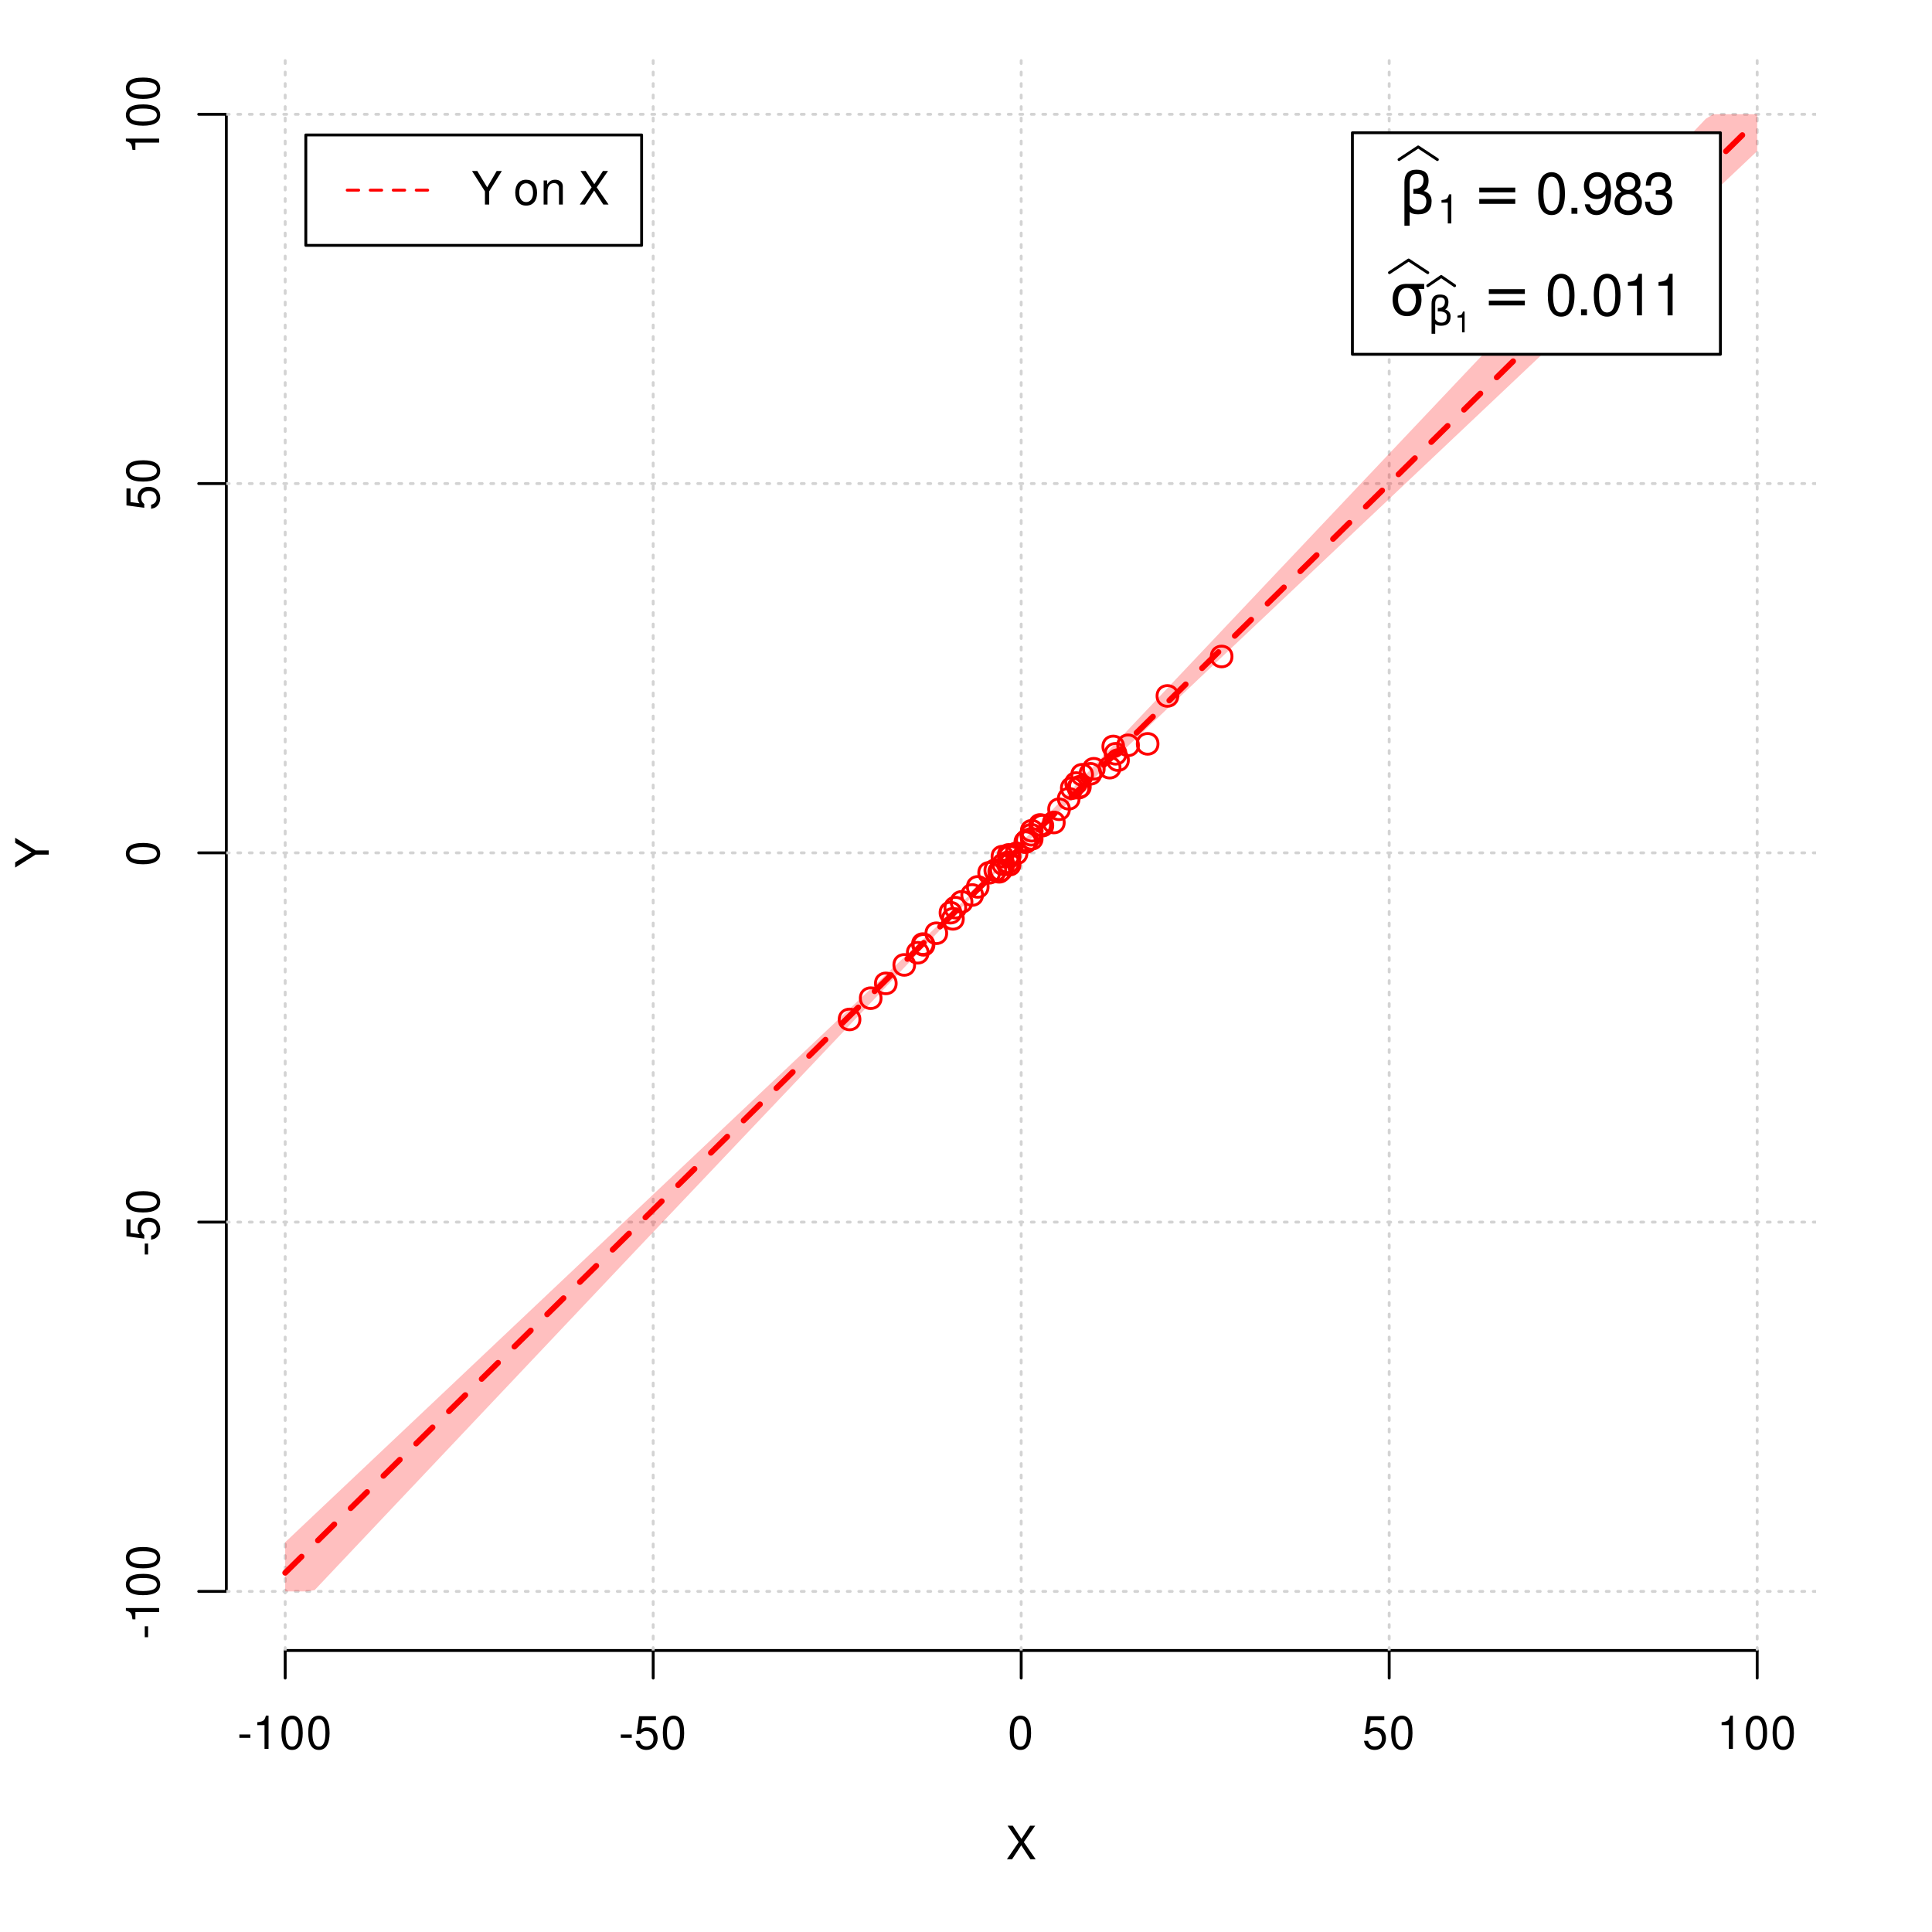 <?xml version="1.0" encoding="UTF-8"?>
<svg xmlns="http://www.w3.org/2000/svg" xmlns:xlink="http://www.w3.org/1999/xlink" width="504pt" height="504pt" viewBox="0 0 504 504" version="1.1">
<defs>
<g>
<symbol overflow="visible" id="glyph0-0">
<path style="stroke:none;" d=""/>
</symbol>
<symbol overflow="visible" id="glyph0-1">
<path style="stroke:none;" d="M 4.688 -4.484 L 7.641 -8.75 L 6.312 -8.75 L 4.062 -5.312 L 1.812 -8.75 L 0.453 -8.75 L 3.359 -4.484 L 0.266 0 L 1.625 0 L 4.016 -3.641 L 6.406 0 L 7.781 0 Z M 4.688 -4.484 "/>
</symbol>
<symbol overflow="visible" id="glyph0-2">
<path style="stroke:none;" d="M 3.406 -3.75 L 0.547 -3.75 L 0.547 -2.875 L 3.406 -2.875 Z M 3.406 -3.75 "/>
</symbol>
<symbol overflow="visible" id="glyph0-3">
<path style="stroke:none;" d="M 3.109 -6.188 L 3.109 0 L 4.156 0 L 4.156 -8.672 L 3.469 -8.672 C 3.094 -7.344 2.859 -7.156 1.219 -6.953 L 1.219 -6.188 Z M 3.109 -6.188 "/>
</symbol>
<symbol overflow="visible" id="glyph0-4">
<path style="stroke:none;" d="M 3.297 -8.672 C 2.516 -8.672 1.781 -8.312 1.344 -7.734 C 0.797 -6.953 0.516 -5.812 0.516 -4.203 C 0.516 -1.266 1.469 0.281 3.297 0.281 C 5.094 0.281 6.078 -1.266 6.078 -4.125 C 6.078 -5.812 5.812 -6.938 5.25 -7.734 C 4.812 -8.328 4.109 -8.672 3.297 -8.672 Z M 3.297 -7.734 C 4.438 -7.734 5 -6.578 5 -4.219 C 5 -1.75 4.453 -0.594 3.281 -0.594 C 2.156 -0.594 1.594 -1.797 1.594 -4.188 C 1.594 -6.578 2.156 -7.734 3.297 -7.734 Z M 3.297 -7.734 "/>
</symbol>
<symbol overflow="visible" id="glyph0-5">
<path style="stroke:none;" d="M 5.719 -8.516 L 1.312 -8.516 L 0.688 -3.875 L 1.656 -3.875 C 2.141 -4.469 2.562 -4.672 3.234 -4.672 C 4.375 -4.672 5.078 -3.891 5.078 -2.625 C 5.078 -1.406 4.375 -0.656 3.219 -0.656 C 2.297 -0.656 1.734 -1.125 1.469 -2.094 L 0.422 -2.094 C 0.562 -1.391 0.688 -1.062 0.938 -0.75 C 1.422 -0.094 2.281 0.281 3.234 0.281 C 4.953 0.281 6.156 -0.969 6.156 -2.766 C 6.156 -4.453 5.047 -5.609 3.406 -5.609 C 2.812 -5.609 2.328 -5.453 1.844 -5.094 L 2.172 -7.469 L 5.719 -7.469 Z M 5.719 -8.516 "/>
</symbol>
<symbol overflow="visible" id="glyph0-6">
<path style="stroke:none;" d="M 4.641 -3.438 L 7.938 -8.75 L 6.594 -8.75 L 4.109 -4.484 L 1.531 -8.75 L 0.156 -8.75 L 3.531 -3.438 L 3.531 0 L 4.641 0 Z M 4.641 -3.438 "/>
</symbol>
<symbol overflow="visible" id="glyph0-7">
<path style="stroke:none;" d=""/>
</symbol>
<symbol overflow="visible" id="glyph0-8">
<path style="stroke:none;" d="M 3.266 -6.469 C 1.484 -6.469 0.438 -5.203 0.438 -3.094 C 0.438 -0.969 1.484 0.281 3.281 0.281 C 5.047 0.281 6.125 -0.984 6.125 -3.047 C 6.125 -5.234 5.094 -6.469 3.266 -6.469 Z M 3.281 -5.547 C 4.406 -5.547 5.078 -4.625 5.078 -3.062 C 5.078 -1.578 4.375 -0.641 3.281 -0.641 C 2.156 -0.641 1.469 -1.578 1.469 -3.094 C 1.469 -4.625 2.156 -5.547 3.281 -5.547 Z M 3.281 -5.547 "/>
</symbol>
<symbol overflow="visible" id="glyph0-9">
<path style="stroke:none;" d="M 0.844 -6.281 L 0.844 0 L 1.844 0 L 1.844 -3.469 C 1.844 -4.75 2.516 -5.594 3.547 -5.594 C 4.344 -5.594 4.844 -5.109 4.844 -4.359 L 4.844 0 L 5.844 0 L 5.844 -4.75 C 5.844 -5.797 5.062 -6.469 3.859 -6.469 C 2.922 -6.469 2.312 -6.109 1.766 -5.234 L 1.766 -6.281 Z M 0.844 -6.281 "/>
</symbol>
<symbol overflow="visible" id="glyph1-0">
<path style="stroke:none;" d=""/>
</symbol>
<symbol overflow="visible" id="glyph1-1">
<path style="stroke:none;" d="M -3.438 -4.641 L -8.75 -7.938 L -8.75 -6.594 L -4.484 -4.109 L -8.75 -1.531 L -8.75 -0.156 L -3.438 -3.531 L 0 -3.531 L 0 -4.641 Z M -3.438 -4.641 "/>
</symbol>
<symbol overflow="visible" id="glyph1-2">
<path style="stroke:none;" d="M -3.75 -3.406 L -3.75 -0.547 L -2.875 -0.547 L -2.875 -3.406 Z M -3.75 -3.406 "/>
</symbol>
<symbol overflow="visible" id="glyph1-3">
<path style="stroke:none;" d="M -6.188 -3.109 L 0 -3.109 L 0 -4.156 L -8.672 -4.156 L -8.672 -3.469 C -7.344 -3.094 -7.156 -2.859 -6.953 -1.219 L -6.188 -1.219 Z M -6.188 -3.109 "/>
</symbol>
<symbol overflow="visible" id="glyph1-4">
<path style="stroke:none;" d="M -8.672 -3.297 C -8.672 -2.516 -8.312 -1.781 -7.734 -1.344 C -6.953 -0.797 -5.812 -0.516 -4.203 -0.516 C -1.266 -0.516 0.281 -1.469 0.281 -3.297 C 0.281 -5.094 -1.266 -6.078 -4.125 -6.078 C -5.812 -6.078 -6.938 -5.812 -7.734 -5.25 C -8.328 -4.812 -8.672 -4.109 -8.672 -3.297 Z M -7.734 -3.297 C -7.734 -4.438 -6.578 -5 -4.219 -5 C -1.75 -5 -0.594 -4.453 -0.594 -3.281 C -0.594 -2.156 -1.797 -1.594 -4.188 -1.594 C -6.578 -1.594 -7.734 -2.156 -7.734 -3.297 Z M -7.734 -3.297 "/>
</symbol>
<symbol overflow="visible" id="glyph1-5">
<path style="stroke:none;" d="M -8.516 -5.719 L -8.516 -1.312 L -3.875 -0.688 L -3.875 -1.656 C -4.469 -2.141 -4.672 -2.562 -4.672 -3.234 C -4.672 -4.375 -3.891 -5.078 -2.625 -5.078 C -1.406 -5.078 -0.656 -4.375 -0.656 -3.219 C -0.656 -2.297 -1.125 -1.734 -2.094 -1.469 L -2.094 -0.422 C -1.391 -0.562 -1.062 -0.688 -0.75 -0.938 C -0.094 -1.422 0.281 -2.281 0.281 -3.234 C 0.281 -4.953 -0.969 -6.156 -2.766 -6.156 C -4.453 -6.156 -5.609 -5.047 -5.609 -3.406 C -5.609 -2.812 -5.453 -2.328 -5.094 -1.844 L -7.469 -2.172 L -7.469 -5.719 Z M -8.516 -5.719 "/>
</symbol>
<symbol overflow="visible" id="glyph2-0">
<path style="stroke:none;" d="M 0.75 2.656 L 0.75 -10.578 L 8.25 -10.578 L 8.25 2.656 Z M 1.594 1.812 L 7.406 1.812 L 7.406 -9.734 L 1.594 -9.734 Z M 1.594 1.812 "/>
</symbol>
<symbol overflow="visible" id="glyph2-1">
<path style="stroke:none;" d="M 2.766 -0.5 L 2.766 3.125 L 1.406 3.125 L 1.406 -8.156 C 1.406 -10.375 2.445 -11.484 4.531 -11.484 C 6.645 -11.484 7.703 -10.547 7.703 -8.672 C 7.703 -7.336 7.285 -6.426 6.453 -5.938 C 7.816 -5.5 8.5 -4.625 8.5 -3.312 C 8.5 -1 7.32 0.156 4.969 0.156 C 3.926 0.156 3.191 -0.062 2.766 -0.5 Z M 2.766 -2.266 C 3.305 -1.422 4.055 -1 5.016 -1 C 6.422 -1 7.125 -1.766 7.125 -3.297 C 7.125 -4.672 5.992 -5.305 3.734 -5.203 L 3.734 -6.453 C 5.504 -6.453 6.391 -7.234 6.391 -8.797 C 6.391 -9.859 5.816 -10.391 4.672 -10.391 C 3.398 -10.391 2.766 -9.629 2.766 -8.109 Z M 2.766 -2.266 "/>
</symbol>
<symbol overflow="visible" id="glyph2-2">
<path style="stroke:none;" d="M 1.594 -6.812 L 10.984 -6.812 L 10.984 -5.578 L 1.594 -5.578 Z M 1.594 -3.828 L 10.984 -3.828 L 10.984 -2.578 L 1.594 -2.578 Z M 1.594 -3.828 "/>
</symbol>
<symbol overflow="visible" id="glyph2-3">
<path style="stroke:none;" d="M 4.594 -7.141 C 3.852 -7.141 3.281 -6.867 2.875 -6.328 C 2.457 -5.766 2.25 -5.02 2.25 -4.094 C 2.25 -3.113 2.457 -2.344 2.875 -1.781 C 3.289 -1.219 3.863 -0.938 4.594 -0.938 C 5.312 -0.938 5.879 -1.219 6.297 -1.781 C 6.711 -2.344 6.922 -3.113 6.922 -4.094 C 6.922 -4.988 6.711 -5.734 6.297 -6.328 C 5.91 -6.867 5.344 -7.141 4.594 -7.141 Z M 4.594 -8.203 L 9.062 -8.203 L 9.062 -6.859 L 7.562 -6.859 C 8.094 -6.098 8.359 -5.176 8.359 -4.094 C 8.359 -2.75 8.023 -1.695 7.359 -0.938 C 6.68 -0.164 5.758 0.219 4.594 0.219 C 3.414 0.219 2.492 -0.164 1.828 -0.938 C 1.16 -1.695 0.828 -2.75 0.828 -4.094 C 0.828 -5.445 1.16 -6.504 1.828 -7.266 C 2.379 -7.891 3.301 -8.203 4.594 -8.203 Z M 4.594 -8.203 "/>
</symbol>
<symbol overflow="visible" id="glyph3-0">
<path style="stroke:none;" d=""/>
</symbol>
<symbol overflow="visible" id="glyph3-1">
<path style="stroke:none;" d="M 2.719 -5.406 L 2.719 0 L 3.641 0 L 3.641 -7.594 L 3.031 -7.594 C 2.703 -6.422 2.5 -6.266 1.078 -6.078 L 1.078 -5.406 Z M 2.719 -5.406 "/>
</symbol>
<symbol overflow="visible" id="glyph4-0">
<path style="stroke:none;" d=""/>
</symbol>
<symbol overflow="visible" id="glyph4-1">
<path style="stroke:none;" d="M 4.125 -10.844 C 3.141 -10.844 2.234 -10.391 1.688 -9.656 C 0.984 -8.703 0.641 -7.266 0.641 -5.25 C 0.641 -1.594 1.844 0.344 4.125 0.344 C 6.375 0.344 7.609 -1.594 7.609 -5.156 C 7.609 -7.266 7.281 -8.672 6.562 -9.656 C 6.016 -10.406 5.125 -10.844 4.125 -10.844 Z M 4.125 -9.672 C 5.547 -9.672 6.25 -8.219 6.25 -5.281 C 6.25 -2.188 5.562 -0.75 4.094 -0.75 C 2.703 -0.75 2 -2.25 2 -5.234 C 2 -8.219 2.703 -9.672 4.125 -9.672 Z M 4.125 -9.672 "/>
</symbol>
<symbol overflow="visible" id="glyph4-2">
<path style="stroke:none;" d="M 2.859 -1.562 L 1.312 -1.562 L 1.312 0 L 2.859 0 Z M 2.859 -1.562 "/>
</symbol>
<symbol overflow="visible" id="glyph4-3">
<path style="stroke:none;" d="M 0.797 -2.469 C 1.047 -0.703 2.188 0.344 3.812 0.344 C 5 0.344 6.047 -0.219 6.672 -1.203 C 7.328 -2.266 7.641 -3.578 7.641 -5.547 C 7.641 -7.375 7.359 -8.531 6.734 -9.5 C 6.156 -10.375 5.219 -10.844 4.047 -10.844 C 2.031 -10.844 0.562 -9.328 0.562 -7.234 C 0.562 -5.234 1.922 -3.828 3.844 -3.828 C 4.844 -3.828 5.594 -4.188 6.266 -5.016 C 6.25 -2.312 5.422 -0.828 3.906 -0.828 C 2.969 -0.828 2.328 -1.422 2.109 -2.469 Z M 4.031 -9.688 C 5.266 -9.688 6.188 -8.656 6.188 -7.266 C 6.188 -5.922 5.297 -5 3.984 -5 C 2.719 -5 1.922 -5.891 1.922 -7.328 C 1.922 -8.703 2.812 -9.688 4.031 -9.688 Z M 4.031 -9.688 "/>
</symbol>
<symbol overflow="visible" id="glyph4-4">
<path style="stroke:none;" d="M 5.859 -5.719 C 6.969 -6.391 7.312 -6.938 7.312 -7.953 C 7.312 -9.656 6.016 -10.844 4.125 -10.844 C 2.25 -10.844 0.938 -9.656 0.938 -7.969 C 0.938 -6.938 1.281 -6.406 2.375 -5.719 C 1.156 -5.094 0.562 -4.219 0.562 -3.016 C 0.562 -1.031 2.016 0.344 4.125 0.344 C 6.219 0.344 7.688 -1.031 7.688 -3.016 C 7.688 -4.219 7.094 -5.094 5.859 -5.719 Z M 4.125 -9.672 C 5.25 -9.672 5.969 -9 5.969 -7.922 C 5.969 -6.906 5.234 -6.219 4.125 -6.219 C 3 -6.219 2.281 -6.906 2.281 -7.953 C 2.281 -9 3 -9.672 4.125 -9.672 Z M 4.125 -5.109 C 5.438 -5.109 6.344 -4.25 6.344 -2.984 C 6.344 -1.688 5.453 -0.828 4.094 -0.828 C 2.812 -0.828 1.906 -1.703 1.906 -2.969 C 1.906 -4.266 2.797 -5.109 4.125 -5.109 Z M 4.125 -5.109 "/>
</symbol>
<symbol overflow="visible" id="glyph4-5">
<path style="stroke:none;" d="M 3.312 -5 L 4.031 -5 C 5.469 -5 6.234 -4.312 6.234 -3.016 C 6.234 -1.656 5.422 -0.828 4.047 -0.828 C 2.594 -0.828 1.891 -1.562 1.797 -3.156 L 0.484 -3.156 C 0.547 -2.281 0.688 -1.703 0.938 -1.234 C 1.5 -0.188 2.531 0.344 3.984 0.344 C 6.188 0.344 7.594 -0.969 7.594 -3.031 C 7.594 -4.406 7.062 -5.156 5.797 -5.609 C 6.781 -6.016 7.281 -6.766 7.281 -7.859 C 7.281 -9.719 6.062 -10.844 4.031 -10.844 C 1.891 -10.844 0.75 -9.641 0.703 -7.344 L 2.031 -7.344 C 2.047 -8.016 2.094 -8.391 2.266 -8.719 C 2.562 -9.328 3.219 -9.688 4.047 -9.688 C 5.219 -9.688 5.922 -8.984 5.922 -7.812 C 5.922 -7.047 5.656 -6.578 5.062 -6.328 C 4.703 -6.188 4.234 -6.125 3.312 -6.109 Z M 3.312 -5 "/>
</symbol>
<symbol overflow="visible" id="glyph4-6">
<path style="stroke:none;" d="M 3.891 -7.719 L 3.891 0 L 5.203 0 L 5.203 -10.844 L 4.328 -10.844 C 3.875 -9.188 3.562 -8.953 1.531 -8.688 L 1.531 -7.719 Z M 3.891 -7.719 "/>
</symbol>
<symbol overflow="visible" id="glyph5-0">
<path style="stroke:none;" d="M 0.516 1.859 L 0.516 -7.406 L 5.766 -7.406 L 5.766 1.859 Z M 1.109 1.266 L 5.188 1.266 L 5.188 -6.812 L 1.109 -6.812 Z M 1.109 1.266 "/>
</symbol>
<symbol overflow="visible" id="glyph5-1">
<path style="stroke:none;" d="M 1.938 -0.359 L 1.938 2.188 L 0.984 2.188 L 0.984 -5.703 C 0.984 -7.266 1.711 -8.047 3.172 -8.047 C 4.648 -8.047 5.391 -7.391 5.391 -6.078 C 5.391 -5.141 5.098 -4.5 4.516 -4.156 C 5.473 -3.844 5.953 -3.234 5.953 -2.328 C 5.953 -0.703 5.125 0.109 3.469 0.109 C 2.75 0.109 2.238 -0.047 1.938 -0.359 Z M 1.938 -1.578 C 2.312 -0.992 2.836 -0.703 3.516 -0.703 C 4.492 -0.703 4.984 -1.238 4.984 -2.312 C 4.984 -3.27 4.191 -3.711 2.609 -3.641 L 2.609 -4.516 C 3.848 -4.516 4.469 -5.062 4.469 -6.156 C 4.469 -6.906 4.066 -7.281 3.266 -7.281 C 2.379 -7.281 1.938 -6.742 1.938 -5.672 Z M 1.938 -1.578 "/>
</symbol>
<symbol overflow="visible" id="glyph6-0">
<path style="stroke:none;" d=""/>
</symbol>
<symbol overflow="visible" id="glyph6-1">
<path style="stroke:none;" d="M 1.938 -3.859 L 1.938 0 L 2.609 0 L 2.609 -5.422 L 2.172 -5.422 C 1.938 -4.594 1.781 -4.484 0.766 -4.344 L 0.766 -3.859 Z M 1.938 -3.859 "/>
</symbol>
</g>
<clipPath id="clip1">
  <path d="M 74 14.398 L 75 14.398 L 75 430.559 L 74 430.559 Z M 74 14.398 "/>
</clipPath>
<clipPath id="clip2">
  <path d="M 170 14.398 L 171 14.398 L 171 430.559 L 170 430.559 Z M 170 14.398 "/>
</clipPath>
<clipPath id="clip3">
  <path d="M 266 14.398 L 267 14.398 L 267 430.559 L 266 430.559 Z M 266 14.398 "/>
</clipPath>
<clipPath id="clip4">
  <path d="M 362 14.398 L 363 14.398 L 363 430.559 L 362 430.559 Z M 362 14.398 "/>
</clipPath>
<clipPath id="clip5">
  <path d="M 458 14.398 L 459 14.398 L 459 430.559 L 458 430.559 Z M 458 14.398 "/>
</clipPath>
<clipPath id="clip6">
  <path d="M 59.039 414 L 473.758 414 L 473.758 416 L 59.039 416 Z M 59.039 414 "/>
</clipPath>
<clipPath id="clip7">
  <path d="M 59.039 318 L 473.758 318 L 473.758 320 L 59.039 320 Z M 59.039 318 "/>
</clipPath>
<clipPath id="clip8">
  <path d="M 59.039 222 L 473.758 222 L 473.758 223 L 59.039 223 Z M 59.039 222 "/>
</clipPath>
<clipPath id="clip9">
  <path d="M 59.039 125 L 473.758 125 L 473.758 127 L 59.039 127 Z M 59.039 125 "/>
</clipPath>
<clipPath id="clip10">
  <path d="M 59.039 29 L 473.758 29 L 473.758 31 L 59.039 31 Z M 59.039 29 "/>
</clipPath>
</defs>
<g id="surface991">
<rect x="0" y="0" width="504" height="504" style="fill:rgb(100%,100%,100%);fill-opacity:1;stroke:none;"/>
<g style="fill:rgb(0%,0%,0%);fill-opacity:1;">
  <use xlink:href="#glyph0-1" x="262.398" y="485.029"/>
</g>
<g style="fill:rgb(0%,0%,0%);fill-opacity:1;">
  <use xlink:href="#glyph1-1" x="12.709" y="226.48"/>
</g>
<path style="fill:none;stroke-width:0.75;stroke-linecap:round;stroke-linejoin:round;stroke:rgb(0%,0%,0%);stroke-opacity:1;stroke-miterlimit:10;" d="M 74.398 430.559 L 458.398 430.559 "/>
<path style="fill:none;stroke-width:0.75;stroke-linecap:round;stroke-linejoin:round;stroke:rgb(0%,0%,0%);stroke-opacity:1;stroke-miterlimit:10;" d="M 74.398 430.559 L 74.398 437.762 "/>
<path style="fill:none;stroke-width:0.75;stroke-linecap:round;stroke-linejoin:round;stroke:rgb(0%,0%,0%);stroke-opacity:1;stroke-miterlimit:10;" d="M 170.398 430.559 L 170.398 437.762 "/>
<path style="fill:none;stroke-width:0.75;stroke-linecap:round;stroke-linejoin:round;stroke:rgb(0%,0%,0%);stroke-opacity:1;stroke-miterlimit:10;" d="M 266.398 430.559 L 266.398 437.762 "/>
<path style="fill:none;stroke-width:0.75;stroke-linecap:round;stroke-linejoin:round;stroke:rgb(0%,0%,0%);stroke-opacity:1;stroke-miterlimit:10;" d="M 362.398 430.559 L 362.398 437.762 "/>
<path style="fill:none;stroke-width:0.75;stroke-linecap:round;stroke-linejoin:round;stroke:rgb(0%,0%,0%);stroke-opacity:1;stroke-miterlimit:10;" d="M 458.398 430.559 L 458.398 437.762 "/>
<g style="fill:rgb(0%,0%,0%);fill-opacity:1;">
  <use xlink:href="#glyph0-2" x="61.898" y="456.229"/>
  <use xlink:href="#glyph0-3" x="65.898" y="456.229"/>
  <use xlink:href="#glyph0-4" x="72.898" y="456.229"/>
  <use xlink:href="#glyph0-4" x="79.898" y="456.229"/>
</g>
<g style="fill:rgb(0%,0%,0%);fill-opacity:1;">
  <use xlink:href="#glyph0-2" x="161.398" y="456.229"/>
  <use xlink:href="#glyph0-5" x="165.398" y="456.229"/>
  <use xlink:href="#glyph0-4" x="172.398" y="456.229"/>
</g>
<g style="fill:rgb(0%,0%,0%);fill-opacity:1;">
  <use xlink:href="#glyph0-4" x="262.898" y="456.229"/>
</g>
<g style="fill:rgb(0%,0%,0%);fill-opacity:1;">
  <use xlink:href="#glyph0-5" x="355.398" y="456.229"/>
  <use xlink:href="#glyph0-4" x="362.398" y="456.229"/>
</g>
<g style="fill:rgb(0%,0%,0%);fill-opacity:1;">
  <use xlink:href="#glyph0-3" x="447.898" y="456.229"/>
  <use xlink:href="#glyph0-4" x="454.898" y="456.229"/>
  <use xlink:href="#glyph0-4" x="461.898" y="456.229"/>
</g>
<path style="fill:none;stroke-width:0.75;stroke-linecap:round;stroke-linejoin:round;stroke:rgb(0%,0%,0%);stroke-opacity:1;stroke-miterlimit:10;" d="M 59.039 415.148 L 59.039 29.812 "/>
<path style="fill:none;stroke-width:0.75;stroke-linecap:round;stroke-linejoin:round;stroke:rgb(0%,0%,0%);stroke-opacity:1;stroke-miterlimit:10;" d="M 59.039 415.148 L 51.84 415.148 "/>
<path style="fill:none;stroke-width:0.75;stroke-linecap:round;stroke-linejoin:round;stroke:rgb(0%,0%,0%);stroke-opacity:1;stroke-miterlimit:10;" d="M 59.039 318.812 L 51.84 318.812 "/>
<path style="fill:none;stroke-width:0.75;stroke-linecap:round;stroke-linejoin:round;stroke:rgb(0%,0%,0%);stroke-opacity:1;stroke-miterlimit:10;" d="M 59.039 222.48 L 51.84 222.48 "/>
<path style="fill:none;stroke-width:0.75;stroke-linecap:round;stroke-linejoin:round;stroke:rgb(0%,0%,0%);stroke-opacity:1;stroke-miterlimit:10;" d="M 59.039 126.148 L 51.84 126.148 "/>
<path style="fill:none;stroke-width:0.75;stroke-linecap:round;stroke-linejoin:round;stroke:rgb(0%,0%,0%);stroke-opacity:1;stroke-miterlimit:10;" d="M 59.039 29.812 L 51.84 29.812 "/>
<g style="fill:rgb(0%,0%,0%);fill-opacity:1;">
  <use xlink:href="#glyph1-2" x="41.51" y="427.648"/>
  <use xlink:href="#glyph1-3" x="41.51" y="423.648"/>
  <use xlink:href="#glyph1-4" x="41.51" y="416.648"/>
  <use xlink:href="#glyph1-4" x="41.51" y="409.648"/>
</g>
<g style="fill:rgb(0%,0%,0%);fill-opacity:1;">
  <use xlink:href="#glyph1-2" x="41.51" y="327.812"/>
  <use xlink:href="#glyph1-5" x="41.51" y="323.812"/>
  <use xlink:href="#glyph1-4" x="41.51" y="316.812"/>
</g>
<g style="fill:rgb(0%,0%,0%);fill-opacity:1;">
  <use xlink:href="#glyph1-4" x="41.51" y="225.98"/>
</g>
<g style="fill:rgb(0%,0%,0%);fill-opacity:1;">
  <use xlink:href="#glyph1-5" x="41.51" y="133.148"/>
  <use xlink:href="#glyph1-4" x="41.51" y="126.148"/>
</g>
<g style="fill:rgb(0%,0%,0%);fill-opacity:1;">
  <use xlink:href="#glyph1-3" x="41.51" y="40.312"/>
  <use xlink:href="#glyph1-4" x="41.51" y="33.312"/>
  <use xlink:href="#glyph1-4" x="41.51" y="26.312"/>
</g>
<g clip-path="url(#clip1)" clip-rule="nonzero">
<path style="fill:none;stroke-width:0.75;stroke-linecap:round;stroke-linejoin:round;stroke:rgb(82.745%,82.745%,82.745%);stroke-opacity:1;stroke-dasharray:0.75,2.25;stroke-miterlimit:10;" d="M 74.398 430.559 L 74.398 14.398 "/>
</g>
<g clip-path="url(#clip2)" clip-rule="nonzero">
<path style="fill:none;stroke-width:0.75;stroke-linecap:round;stroke-linejoin:round;stroke:rgb(82.745%,82.745%,82.745%);stroke-opacity:1;stroke-dasharray:0.75,2.25;stroke-miterlimit:10;" d="M 170.398 430.559 L 170.398 14.398 "/>
</g>
<g clip-path="url(#clip3)" clip-rule="nonzero">
<path style="fill:none;stroke-width:0.75;stroke-linecap:round;stroke-linejoin:round;stroke:rgb(82.745%,82.745%,82.745%);stroke-opacity:1;stroke-dasharray:0.75,2.25;stroke-miterlimit:10;" d="M 266.398 430.559 L 266.398 14.398 "/>
</g>
<g clip-path="url(#clip4)" clip-rule="nonzero">
<path style="fill:none;stroke-width:0.75;stroke-linecap:round;stroke-linejoin:round;stroke:rgb(82.745%,82.745%,82.745%);stroke-opacity:1;stroke-dasharray:0.75,2.25;stroke-miterlimit:10;" d="M 362.398 430.559 L 362.398 14.398 "/>
</g>
<g clip-path="url(#clip5)" clip-rule="nonzero">
<path style="fill:none;stroke-width:0.75;stroke-linecap:round;stroke-linejoin:round;stroke:rgb(82.745%,82.745%,82.745%);stroke-opacity:1;stroke-dasharray:0.75,2.25;stroke-miterlimit:10;" d="M 458.398 430.559 L 458.398 14.398 "/>
</g>
<g clip-path="url(#clip6)" clip-rule="nonzero">
<path style="fill:none;stroke-width:0.75;stroke-linecap:round;stroke-linejoin:round;stroke:rgb(82.745%,82.745%,82.745%);stroke-opacity:1;stroke-dasharray:0.75,2.25;stroke-miterlimit:10;" d="M 59.039 415.148 L 473.762 415.148 "/>
</g>
<g clip-path="url(#clip7)" clip-rule="nonzero">
<path style="fill:none;stroke-width:0.75;stroke-linecap:round;stroke-linejoin:round;stroke:rgb(82.745%,82.745%,82.745%);stroke-opacity:1;stroke-dasharray:0.75,2.25;stroke-miterlimit:10;" d="M 59.039 318.812 L 473.762 318.812 "/>
</g>
<g clip-path="url(#clip8)" clip-rule="nonzero">
<path style="fill:none;stroke-width:0.75;stroke-linecap:round;stroke-linejoin:round;stroke:rgb(82.745%,82.745%,82.745%);stroke-opacity:1;stroke-dasharray:0.75,2.25;stroke-miterlimit:10;" d="M 59.039 222.48 L 473.762 222.48 "/>
</g>
<g clip-path="url(#clip9)" clip-rule="nonzero">
<path style="fill:none;stroke-width:0.75;stroke-linecap:round;stroke-linejoin:round;stroke:rgb(82.745%,82.745%,82.745%);stroke-opacity:1;stroke-dasharray:0.75,2.25;stroke-miterlimit:10;" d="M 59.039 126.148 L 473.762 126.148 "/>
</g>
<g clip-path="url(#clip10)" clip-rule="nonzero">
<path style="fill:none;stroke-width:0.75;stroke-linecap:round;stroke-linejoin:round;stroke:rgb(82.745%,82.745%,82.745%);stroke-opacity:1;stroke-dasharray:0.75,2.25;stroke-miterlimit:10;" d="M 59.039 29.812 L 473.762 29.812 "/>
</g>
<path style=" stroke:none;fill-rule:nonzero;fill:rgb(100%,0%,0%);fill-opacity:0.251;" d="M 74.398 415.148 L 74.398 402.32 L 76.32 400.508 L 78.238 398.691 L 80.16 396.879 L 82.078 395.062 L 84 393.25 L 85.922 391.434 L 87.84 389.621 L 89.762 387.805 L 91.68 385.992 L 93.602 384.176 L 95.52 382.363 L 97.441 380.547 L 99.359 378.734 L 101.281 376.918 L 103.199 375.105 L 105.121 373.289 L 107.039 371.473 L 108.961 369.66 L 110.879 367.844 L 112.801 366.031 L 114.719 364.215 L 116.641 362.402 L 118.559 360.586 L 120.48 358.773 L 122.398 356.957 L 124.32 355.145 L 126.238 353.328 L 128.16 351.516 L 130.078 349.699 L 132 347.887 L 133.922 346.07 L 135.84 344.258 L 137.762 342.441 L 139.68 340.629 L 141.602 338.812 L 143.52 336.996 L 145.441 335.184 L 147.359 333.367 L 149.281 331.555 L 151.199 329.738 L 153.121 327.926 L 155.039 326.109 L 156.961 324.297 L 158.879 322.48 L 160.801 320.668 L 162.719 318.852 L 164.641 317.039 L 166.559 315.223 L 168.48 313.41 L 170.398 311.594 L 172.32 309.781 L 174.238 307.965 L 176.16 306.148 L 178.078 304.336 L 180 302.52 L 181.922 300.707 L 183.84 298.891 L 185.762 297.078 L 187.68 295.262 L 189.602 293.449 L 191.52 291.633 L 193.441 289.82 L 195.359 288.004 L 197.281 286.191 L 199.199 284.375 L 201.121 282.562 L 203.039 280.746 L 204.961 278.934 L 206.879 277.117 L 208.801 275.301 L 210.719 273.488 L 212.641 271.672 L 214.559 269.859 L 216.48 268.043 L 218.398 266.23 L 220.32 264.414 L 222.238 262.602 L 224.16 260.785 L 226.078 258.973 L 228 257.156 L 229.922 255.344 L 231.84 253.527 L 233.762 251.715 L 235.68 249.898 L 237.602 248.086 L 239.52 246.27 L 241.441 244.457 L 243.359 242.641 L 245.281 240.824 L 247.199 238.98 L 249.121 237.137 L 251.039 235.293 L 252.961 233.445 L 254.879 231.602 L 256.801 229.711 L 258.719 227.734 L 260.641 225.758 L 262.559 223.781 L 264.48 221.793 L 266.398 219.797 L 268.32 217.801 L 270.238 215.801 L 272.16 213.77 L 274.078 211.742 L 277.922 207.68 L 279.84 205.648 L 281.762 203.617 L 283.68 201.586 L 285.602 199.555 L 287.52 197.527 L 289.441 195.496 L 291.359 193.465 L 293.281 191.434 L 295.199 189.402 L 297.121 187.371 L 299.039 185.344 L 300.961 183.312 L 302.879 181.281 L 304.801 179.25 L 306.719 177.219 L 308.641 175.188 L 310.559 173.16 L 312.48 171.129 L 314.398 169.098 L 316.32 167.066 L 318.238 165.035 L 320.16 163.004 L 322.078 160.977 L 325.922 156.914 L 327.84 154.883 L 329.762 152.852 L 331.68 150.82 L 333.602 148.789 L 335.52 146.762 L 337.441 144.73 L 339.359 142.699 L 341.281 140.668 L 343.199 138.637 L 345.121 136.605 L 347.039 134.578 L 348.961 132.547 L 350.879 130.516 L 352.801 128.484 L 354.719 126.453 L 356.641 124.422 L 358.559 122.395 L 360.48 120.363 L 362.398 118.332 L 364.32 116.301 L 366.238 114.27 L 368.16 112.238 L 370.078 110.211 L 373.922 106.148 L 375.84 104.117 L 377.762 102.086 L 379.68 100.055 L 381.602 98.023 L 383.52 95.996 L 385.441 93.965 L 387.359 91.934 L 389.281 89.902 L 391.199 87.871 L 393.121 85.84 L 395.039 83.812 L 396.961 81.781 L 398.879 79.75 L 400.801 77.719 L 402.719 75.688 L 404.641 73.656 L 406.559 71.629 L 408.48 69.598 L 410.398 67.566 L 412.32 65.535 L 414.238 63.504 L 416.16 61.473 L 418.078 59.445 L 421.922 55.383 L 423.84 53.352 L 425.762 51.32 L 427.68 49.289 L 429.602 47.258 L 431.52 45.23 L 433.441 43.199 L 435.359 41.168 L 437.281 39.137 L 439.199 37.105 L 441.121 35.074 L 443.039 33.047 L 444.961 31.016 L 446.879 29.812 L 458.398 29.812 L 458.398 39.41 L 456.48 41.223 L 454.559 43.039 L 452.641 44.852 L 450.719 46.668 L 448.801 48.48 L 446.879 50.297 L 444.961 52.113 L 443.039 53.926 L 441.121 55.742 L 439.199 57.555 L 437.281 59.371 L 435.359 61.184 L 433.441 63 L 431.52 64.812 L 429.602 66.629 L 427.68 68.441 L 425.762 70.258 L 423.84 72.07 L 421.922 73.887 L 420 75.699 L 418.078 77.516 L 416.16 79.328 L 414.238 81.145 L 412.32 82.957 L 410.398 84.773 L 408.48 86.59 L 406.559 88.402 L 404.641 90.219 L 402.719 92.031 L 400.801 93.848 L 398.879 95.66 L 396.961 97.477 L 395.039 99.289 L 393.121 101.105 L 391.199 102.918 L 389.281 104.734 L 387.359 106.547 L 385.441 108.363 L 383.52 110.176 L 381.602 111.992 L 379.68 113.805 L 377.762 115.621 L 375.84 117.438 L 373.922 119.25 L 372 121.066 L 370.078 122.879 L 368.16 124.695 L 366.238 126.508 L 364.32 128.324 L 362.398 130.137 L 360.48 131.953 L 358.559 133.766 L 356.641 135.582 L 354.719 137.395 L 352.801 139.211 L 350.879 141.023 L 348.961 142.84 L 347.039 144.652 L 345.121 146.469 L 343.199 148.285 L 341.281 150.098 L 339.359 151.914 L 337.441 153.727 L 335.52 155.543 L 333.602 157.355 L 331.68 159.172 L 329.762 160.984 L 327.84 162.801 L 325.922 164.613 L 324 166.43 L 322.078 168.242 L 320.16 170.059 L 318.238 171.871 L 316.32 173.688 L 314.398 175.5 L 312.48 177.316 L 310.559 179.141 L 308.641 180.965 L 306.719 182.785 L 304.801 184.609 L 302.879 186.434 L 300.961 188.254 L 299.039 190.078 L 297.121 191.902 L 295.199 193.723 L 293.281 195.547 L 291.359 197.371 L 289.441 199.191 L 287.52 201.016 L 285.602 202.84 L 283.68 204.66 L 281.762 206.484 L 279.84 208.312 L 277.922 210.156 L 276 212.004 L 274.078 213.848 L 272.16 215.691 L 270.238 217.539 L 268.32 219.383 L 266.398 221.227 L 264.48 223.074 L 262.559 224.918 L 260.641 226.781 L 258.719 228.684 L 256.801 230.617 L 254.879 232.574 L 252.961 234.566 L 251.039 236.555 L 249.121 238.543 L 247.199 240.531 L 245.281 242.547 L 243.359 244.562 L 241.441 246.578 L 239.52 248.594 L 237.602 250.609 L 235.68 252.625 L 233.762 254.645 L 231.84 256.668 L 229.922 258.691 L 226.078 262.738 L 224.16 264.762 L 222.238 266.781 L 220.32 268.805 L 218.398 270.828 L 216.48 272.852 L 214.559 274.875 L 212.641 276.898 L 210.719 278.922 L 208.801 280.945 L 206.879 282.969 L 204.961 284.992 L 203.039 287.016 L 201.121 289.039 L 199.199 291.062 L 197.281 293.086 L 195.359 295.109 L 193.441 297.129 L 191.52 299.152 L 189.602 301.176 L 187.68 303.199 L 185.762 305.223 L 183.84 307.246 L 181.922 309.27 L 178.078 313.316 L 176.16 315.34 L 174.238 317.363 L 172.32 319.387 L 170.398 321.41 L 168.48 323.434 L 166.559 325.457 L 164.641 327.484 L 162.719 329.516 L 160.801 331.547 L 158.879 333.578 L 156.961 335.609 L 155.039 337.641 L 153.121 339.668 L 151.199 341.699 L 149.281 343.73 L 147.359 345.762 L 145.441 347.793 L 143.52 349.824 L 141.602 351.852 L 139.68 353.883 L 137.762 355.914 L 135.84 357.945 L 133.922 359.977 L 130.078 364.039 L 128.16 366.066 L 126.238 368.098 L 124.32 370.129 L 122.398 372.16 L 120.48 374.191 L 118.559 376.223 L 116.641 378.25 L 114.719 380.281 L 112.801 382.312 L 110.879 384.344 L 108.961 386.375 L 107.039 388.406 L 105.121 390.434 L 103.199 392.465 L 101.281 394.496 L 99.359 396.527 L 97.441 398.559 L 95.52 400.59 L 93.602 402.617 L 91.68 404.648 L 89.762 406.68 L 87.84 408.711 L 85.922 410.742 L 82.078 414.805 L 80.16 415.148 Z M 74.398 415.148 "/>
<path style="fill:none;stroke-width:0.75;stroke-linecap:round;stroke-linejoin:round;stroke:rgb(100%,0%,0%);stroke-opacity:1;stroke-miterlimit:10;" d="M 277.621 214.559 C 277.621 218.16 272.219 218.16 272.219 214.559 C 272.219 210.957 277.621 210.957 277.621 214.559 "/>
<path style="fill:none;stroke-width:0.75;stroke-linecap:round;stroke-linejoin:round;stroke:rgb(100%,0%,0%);stroke-opacity:1;stroke-miterlimit:10;" d="M 264.199 223.461 C 264.199 227.062 258.801 227.062 258.801 223.461 C 258.801 219.859 264.199 219.859 264.199 223.461 "/>
<path style="fill:none;stroke-width:0.75;stroke-linecap:round;stroke-linejoin:round;stroke:rgb(100%,0%,0%);stroke-opacity:1;stroke-miterlimit:10;" d="M 266.086 223.461 C 266.086 227.062 260.688 227.062 260.688 223.461 C 260.688 219.863 266.086 219.863 266.086 223.461 "/>
<path style="fill:none;stroke-width:0.75;stroke-linecap:round;stroke-linejoin:round;stroke:rgb(100%,0%,0%);stroke-opacity:1;stroke-miterlimit:10;" d="M 283.43 204.281 C 283.43 207.883 278.031 207.883 278.031 204.281 C 278.031 200.68 283.43 200.68 283.43 204.281 "/>
<path style="fill:none;stroke-width:0.75;stroke-linecap:round;stroke-linejoin:round;stroke:rgb(100%,0%,0%);stroke-opacity:1;stroke-miterlimit:10;" d="M 271.855 216.719 C 271.855 220.316 266.453 220.316 266.453 216.719 C 266.453 213.117 271.855 213.117 271.855 216.719 "/>
<path style="fill:none;stroke-width:0.75;stroke-linecap:round;stroke-linejoin:round;stroke:rgb(100%,0%,0%);stroke-opacity:1;stroke-miterlimit:10;" d="M 307.246 181.551 C 307.246 185.148 301.844 185.148 301.844 181.551 C 301.844 177.949 307.246 177.949 307.246 181.551 "/>
<path style="fill:none;stroke-width:0.75;stroke-linecap:round;stroke-linejoin:round;stroke:rgb(100%,0%,0%);stroke-opacity:1;stroke-miterlimit:10;" d="M 270.582 219.285 C 270.582 222.887 265.184 222.887 265.184 219.285 C 265.184 215.684 270.582 215.684 270.582 219.285 "/>
<path style="fill:none;stroke-width:0.75;stroke-linecap:round;stroke-linejoin:round;stroke:rgb(100%,0%,0%);stroke-opacity:1;stroke-miterlimit:10;" d="M 270.176 219.691 C 270.176 223.293 264.777 223.293 264.777 219.691 C 264.777 216.09 270.176 216.09 270.176 219.691 "/>
<path style="fill:none;stroke-width:0.75;stroke-linecap:round;stroke-linejoin:round;stroke:rgb(100%,0%,0%);stroke-opacity:1;stroke-miterlimit:10;" d="M 282.293 205.609 C 282.293 209.211 276.891 209.211 276.891 205.609 C 276.891 202.012 282.293 202.012 282.293 205.609 "/>
<path style="fill:none;stroke-width:0.75;stroke-linecap:round;stroke-linejoin:round;stroke:rgb(100%,0%,0%);stroke-opacity:1;stroke-miterlimit:10;" d="M 281.5 208.363 C 281.5 211.965 276.102 211.965 276.102 208.363 C 276.102 204.766 281.5 204.766 281.5 208.363 "/>
<path style="fill:none;stroke-width:0.75;stroke-linecap:round;stroke-linejoin:round;stroke:rgb(100%,0%,0%);stroke-opacity:1;stroke-miterlimit:10;" d="M 260.734 227.688 C 260.734 231.285 255.336 231.285 255.336 227.688 C 255.336 224.086 260.734 224.086 260.734 227.688 "/>
<path style="fill:none;stroke-width:0.75;stroke-linecap:round;stroke-linejoin:round;stroke:rgb(100%,0%,0%);stroke-opacity:1;stroke-miterlimit:10;" d="M 274.629 215.379 C 274.629 218.977 269.227 218.977 269.227 215.379 C 269.227 211.777 274.629 211.777 274.629 215.379 "/>
<path style="fill:none;stroke-width:0.75;stroke-linecap:round;stroke-linejoin:round;stroke:rgb(100%,0%,0%);stroke-opacity:1;stroke-miterlimit:10;" d="M 271.734 217.766 C 271.734 221.363 266.336 221.363 266.336 217.766 C 266.336 214.164 271.734 214.164 271.734 217.766 "/>
<path style="fill:none;stroke-width:0.75;stroke-linecap:round;stroke-linejoin:round;stroke:rgb(100%,0%,0%);stroke-opacity:1;stroke-miterlimit:10;" d="M 284.039 205.488 C 284.039 209.09 278.637 209.09 278.637 205.488 C 278.637 201.887 284.039 201.887 284.039 205.488 "/>
<path style="fill:none;stroke-width:0.75;stroke-linecap:round;stroke-linejoin:round;stroke:rgb(100%,0%,0%);stroke-opacity:1;stroke-miterlimit:10;" d="M 296.984 194.426 C 296.984 198.023 291.586 198.023 291.586 194.426 C 291.586 190.824 296.984 190.824 296.984 194.426 "/>
<path style="fill:none;stroke-width:0.75;stroke-linecap:round;stroke-linejoin:round;stroke:rgb(100%,0%,0%);stroke-opacity:1;stroke-miterlimit:10;" d="M 267.887 222.602 C 267.887 226.203 262.484 226.203 262.484 222.602 C 262.484 219 267.887 219 267.887 222.602 "/>
<path style="fill:none;stroke-width:0.75;stroke-linecap:round;stroke-linejoin:round;stroke:rgb(100%,0%,0%);stroke-opacity:1;stroke-miterlimit:10;" d="M 262.344 227.016 C 262.344 230.617 256.941 230.617 256.941 227.016 C 256.941 223.418 262.344 223.418 262.344 227.016 "/>
<path style="fill:none;stroke-width:0.75;stroke-linecap:round;stroke-linejoin:round;stroke:rgb(100%,0%,0%);stroke-opacity:1;stroke-miterlimit:10;" d="M 251.293 239.699 C 251.293 243.301 245.895 243.301 245.895 239.699 C 245.895 236.102 251.293 236.102 251.293 239.699 "/>
<path style="fill:none;stroke-width:0.75;stroke-linecap:round;stroke-linejoin:round;stroke:rgb(100%,0%,0%);stroke-opacity:1;stroke-miterlimit:10;" d="M 229.84 260.395 C 229.84 263.992 224.441 263.992 224.441 260.395 C 224.441 256.793 229.84 256.793 229.84 260.395 "/>
<path style="fill:none;stroke-width:0.75;stroke-linecap:round;stroke-linejoin:round;stroke:rgb(100%,0%,0%);stroke-opacity:1;stroke-miterlimit:10;" d="M 271.844 218.82 C 271.844 222.422 266.445 222.422 266.445 218.82 C 266.445 215.219 271.844 215.219 271.844 218.82 "/>
<path style="fill:none;stroke-width:0.75;stroke-linecap:round;stroke-linejoin:round;stroke:rgb(100%,0%,0%);stroke-opacity:1;stroke-miterlimit:10;" d="M 293.723 196.641 C 293.723 200.242 288.324 200.242 288.324 196.641 C 288.324 193.039 293.723 193.039 293.723 196.641 "/>
<path style="fill:none;stroke-width:0.75;stroke-linecap:round;stroke-linejoin:round;stroke:rgb(100%,0%,0%);stroke-opacity:1;stroke-miterlimit:10;" d="M 243.629 246.473 C 243.629 250.074 238.23 250.074 238.23 246.473 C 238.23 242.875 243.629 242.875 243.629 246.473 "/>
<path style="fill:none;stroke-width:0.75;stroke-linecap:round;stroke-linejoin:round;stroke:rgb(100%,0%,0%);stroke-opacity:1;stroke-miterlimit:10;" d="M 287.152 201.863 C 287.152 205.461 281.754 205.461 281.754 201.863 C 281.754 198.262 287.152 198.262 287.152 201.863 "/>
<path style="fill:none;stroke-width:0.75;stroke-linecap:round;stroke-linejoin:round;stroke:rgb(100%,0%,0%);stroke-opacity:1;stroke-miterlimit:10;" d="M 263.82 226.996 C 263.82 230.598 258.422 230.598 258.422 226.996 C 258.422 223.395 263.82 223.395 263.82 226.996 "/>
<path style="fill:none;stroke-width:0.75;stroke-linecap:round;stroke-linejoin:round;stroke:rgb(100%,0%,0%);stroke-opacity:1;stroke-miterlimit:10;" d="M 263.355 227.426 C 263.355 231.027 257.957 231.027 257.957 227.426 C 257.957 223.828 263.355 223.828 263.355 227.426 "/>
<path style="fill:none;stroke-width:0.75;stroke-linecap:round;stroke-linejoin:round;stroke:rgb(100%,0%,0%);stroke-opacity:1;stroke-miterlimit:10;" d="M 278.973 211.109 C 278.973 214.707 273.574 214.707 273.574 211.109 C 273.574 207.508 278.973 207.508 278.973 211.109 "/>
<path style="fill:none;stroke-width:0.75;stroke-linecap:round;stroke-linejoin:round;stroke:rgb(100%,0%,0%);stroke-opacity:1;stroke-miterlimit:10;" d="M 274.047 215.195 C 274.047 218.797 268.645 218.797 268.645 215.195 C 268.645 211.598 274.047 211.598 274.047 215.195 "/>
<path style="fill:none;stroke-width:0.75;stroke-linecap:round;stroke-linejoin:round;stroke:rgb(100%,0%,0%);stroke-opacity:1;stroke-miterlimit:10;" d="M 257.766 231.363 C 257.766 234.965 252.367 234.965 252.367 231.363 C 252.367 227.762 257.766 227.762 257.766 231.363 "/>
<path style="fill:none;stroke-width:0.75;stroke-linecap:round;stroke-linejoin:round;stroke:rgb(100%,0%,0%);stroke-opacity:1;stroke-miterlimit:10;" d="M 246.957 243.457 C 246.957 247.055 241.555 247.055 241.555 243.457 C 241.555 239.855 246.957 239.855 246.957 243.457 "/>
<path style="fill:none;stroke-width:0.75;stroke-linecap:round;stroke-linejoin:round;stroke:rgb(100%,0%,0%);stroke-opacity:1;stroke-miterlimit:10;" d="M 293.113 194.727 C 293.113 198.328 287.715 198.328 287.715 194.727 C 287.715 191.129 293.113 191.129 293.113 194.727 "/>
<path style="fill:none;stroke-width:0.75;stroke-linecap:round;stroke-linejoin:round;stroke:rgb(100%,0%,0%);stroke-opacity:1;stroke-miterlimit:10;" d="M 265.758 224.934 C 265.758 228.535 260.359 228.535 260.359 224.934 C 260.359 221.336 265.758 221.336 265.758 224.934 "/>
<path style="fill:none;stroke-width:0.75;stroke-linecap:round;stroke-linejoin:round;stroke:rgb(100%,0%,0%);stroke-opacity:1;stroke-miterlimit:10;" d="M 242.105 248.543 C 242.105 252.145 236.707 252.145 236.707 248.543 C 236.707 244.945 242.105 244.945 242.105 248.543 "/>
<path style="fill:none;stroke-width:0.75;stroke-linecap:round;stroke-linejoin:round;stroke:rgb(100%,0%,0%);stroke-opacity:1;stroke-miterlimit:10;" d="M 292.184 200.262 C 292.184 203.859 286.781 203.859 286.781 200.262 C 286.781 196.66 292.184 196.66 292.184 200.262 "/>
<path style="fill:none;stroke-width:0.75;stroke-linecap:round;stroke-linejoin:round;stroke:rgb(100%,0%,0%);stroke-opacity:1;stroke-miterlimit:10;" d="M 253.543 235.273 C 253.543 238.871 248.141 238.871 248.141 235.273 C 248.141 231.672 253.543 231.672 253.543 235.273 "/>
<path style="fill:none;stroke-width:0.75;stroke-linecap:round;stroke-linejoin:round;stroke:rgb(100%,0%,0%);stroke-opacity:1;stroke-miterlimit:10;" d="M 294.355 198.293 C 294.355 201.891 288.957 201.891 288.957 198.293 C 288.957 194.691 294.355 194.691 294.355 198.293 "/>
<path style="fill:none;stroke-width:0.75;stroke-linecap:round;stroke-linejoin:round;stroke:rgb(100%,0%,0%);stroke-opacity:1;stroke-miterlimit:10;" d="M 238.59 251.715 C 238.59 255.316 233.191 255.316 233.191 251.715 C 233.191 248.117 238.59 248.117 238.59 251.715 "/>
<path style="fill:none;stroke-width:0.75;stroke-linecap:round;stroke-linejoin:round;stroke:rgb(100%,0%,0%);stroke-opacity:1;stroke-miterlimit:10;" d="M 224.324 265.941 C 224.324 269.539 218.926 269.539 218.926 265.941 C 218.926 262.34 224.324 262.34 224.324 265.941 "/>
<path style="fill:none;stroke-width:0.75;stroke-linecap:round;stroke-linejoin:round;stroke:rgb(100%,0%,0%);stroke-opacity:1;stroke-miterlimit:10;" d="M 243.457 246.281 C 243.457 249.879 238.059 249.879 238.059 246.281 C 238.059 242.68 243.457 242.68 243.457 246.281 "/>
<path style="fill:none;stroke-width:0.75;stroke-linecap:round;stroke-linejoin:round;stroke:rgb(100%,0%,0%);stroke-opacity:1;stroke-miterlimit:10;" d="M 264.453 225.461 C 264.453 229.062 259.055 229.062 259.055 225.461 C 259.055 221.863 264.453 221.863 264.453 225.461 "/>
<path style="fill:none;stroke-width:0.75;stroke-linecap:round;stroke-linejoin:round;stroke:rgb(100%,0%,0%);stroke-opacity:1;stroke-miterlimit:10;" d="M 251.918 236.777 C 251.918 240.379 246.516 240.379 246.516 236.777 C 246.516 233.18 251.918 233.18 251.918 236.777 "/>
<path style="fill:none;stroke-width:0.75;stroke-linecap:round;stroke-linejoin:round;stroke:rgb(100%,0%,0%);stroke-opacity:1;stroke-miterlimit:10;" d="M 266.062 225.559 C 266.062 229.16 260.66 229.16 260.66 225.559 C 260.66 221.957 266.062 221.957 266.062 225.559 "/>
<path style="fill:none;stroke-width:0.75;stroke-linecap:round;stroke-linejoin:round;stroke:rgb(100%,0%,0%);stroke-opacity:1;stroke-miterlimit:10;" d="M 265.848 223.02 C 265.848 226.621 260.445 226.621 260.445 223.02 C 260.445 219.418 265.848 219.418 265.848 223.02 "/>
<path style="fill:none;stroke-width:0.75;stroke-linecap:round;stroke-linejoin:round;stroke:rgb(100%,0%,0%);stroke-opacity:1;stroke-miterlimit:10;" d="M 284.414 205.234 C 284.414 208.832 279.012 208.832 279.012 205.234 C 279.012 201.633 284.414 201.633 284.414 205.234 "/>
<path style="fill:none;stroke-width:0.75;stroke-linecap:round;stroke-linejoin:round;stroke:rgb(100%,0%,0%);stroke-opacity:1;stroke-miterlimit:10;" d="M 321.387 171.258 C 321.387 174.859 315.988 174.859 315.988 171.258 C 315.988 167.66 321.387 167.66 321.387 171.258 "/>
<path style="fill:none;stroke-width:0.75;stroke-linecap:round;stroke-linejoin:round;stroke:rgb(100%,0%,0%);stroke-opacity:1;stroke-miterlimit:10;" d="M 233.785 256.539 C 233.785 260.137 228.387 260.137 228.387 256.539 C 228.387 252.938 233.785 252.938 233.785 256.539 "/>
<path style="fill:none;stroke-width:0.75;stroke-linecap:round;stroke-linejoin:round;stroke:rgb(100%,0%,0%);stroke-opacity:1;stroke-miterlimit:10;" d="M 284.996 202.109 C 284.996 205.707 279.594 205.707 279.594 202.109 C 279.594 198.508 284.996 198.508 284.996 202.109 "/>
<path style="fill:none;stroke-width:0.75;stroke-linecap:round;stroke-linejoin:round;stroke:rgb(100%,0%,0%);stroke-opacity:1;stroke-miterlimit:10;" d="M 302.086 194.051 C 302.086 197.648 296.688 197.648 296.688 194.051 C 296.688 190.449 302.086 190.449 302.086 194.051 "/>
<path style="fill:none;stroke-width:0.75;stroke-linecap:round;stroke-linejoin:round;stroke:rgb(100%,0%,0%);stroke-opacity:1;stroke-miterlimit:10;" d="M 288.043 200.547 C 288.043 204.148 282.641 204.148 282.641 200.547 C 282.641 196.949 288.043 196.949 288.043 200.547 "/>
<path style="fill:none;stroke-width:0.75;stroke-linecap:round;stroke-linejoin:round;stroke:rgb(100%,0%,0%);stroke-opacity:1;stroke-miterlimit:10;" d="M 250.645 238.09 C 250.645 241.688 245.246 241.688 245.246 238.09 C 245.246 234.488 250.645 234.488 250.645 238.09 "/>
<path style="fill:none;stroke-width:0.75;stroke-linecap:round;stroke-linejoin:round;stroke:rgb(100%,0%,0%);stroke-opacity:1;stroke-miterlimit:10;" d="M 256.305 233.477 C 256.305 237.078 250.906 237.078 250.906 233.477 C 250.906 229.875 256.305 229.875 256.305 233.477 "/>
<path style="fill:none;stroke-width:1.5;stroke-linecap:round;stroke-linejoin:round;stroke:rgb(100%,0%,0%);stroke-opacity:1;stroke-dasharray:6,6;stroke-miterlimit:10;" d="M 74.398 410.293 L 76.32 408.398 L 78.238 406.504 L 80.16 404.609 L 82.078 402.715 L 85.922 398.926 L 87.84 397.031 L 89.762 395.137 L 91.68 393.242 L 93.602 391.348 L 95.52 389.453 L 97.441 387.559 L 99.359 385.664 L 101.281 383.77 L 103.199 381.879 L 105.121 379.984 L 107.039 378.09 L 108.961 376.195 L 110.879 374.301 L 112.801 372.406 L 114.719 370.512 L 116.641 368.617 L 118.559 366.723 L 120.48 364.828 L 122.398 362.934 L 124.32 361.039 L 126.238 359.145 L 128.16 357.25 L 130.078 355.355 L 133.922 351.566 L 135.84 349.672 L 137.762 347.777 L 139.68 345.883 L 141.602 343.988 L 143.52 342.094 L 145.441 340.199 L 147.359 338.305 L 149.281 336.41 L 151.199 334.516 L 153.121 332.625 L 155.039 330.73 L 156.961 328.836 L 158.879 326.941 L 160.801 325.047 L 162.719 323.152 L 164.641 321.258 L 166.559 319.363 L 168.48 317.469 L 170.398 315.574 L 172.32 313.68 L 174.238 311.785 L 176.16 309.891 L 178.078 307.996 L 181.922 304.207 L 183.84 302.312 L 185.762 300.418 L 187.68 298.523 L 189.602 296.629 L 191.52 294.734 L 193.441 292.84 L 195.359 290.945 L 197.281 289.051 L 199.199 287.156 L 201.121 285.266 L 203.039 283.371 L 204.961 281.477 L 206.879 279.582 L 208.801 277.688 L 210.719 275.793 L 212.641 273.898 L 214.559 272.004 L 216.48 270.109 L 218.398 268.215 L 220.32 266.32 L 222.238 264.426 L 224.16 262.531 L 226.078 260.637 L 229.922 256.848 L 231.84 254.953 L 233.762 253.059 L 235.68 251.164 L 237.602 249.27 L 239.52 247.375 L 241.441 245.48 L 243.359 243.586 L 245.281 241.691 L 247.199 239.797 L 249.121 237.902 L 251.039 236.012 L 252.961 234.117 L 254.879 232.223 L 256.801 230.328 L 258.719 228.434 L 260.641 226.539 L 262.559 224.645 L 264.48 222.75 L 266.398 220.855 L 268.32 218.961 L 270.238 217.066 L 272.16 215.172 L 274.078 213.277 L 277.922 209.488 L 279.84 207.594 L 281.762 205.699 L 283.68 203.805 L 285.602 201.91 L 287.52 200.016 L 289.441 198.121 L 291.359 196.227 L 293.281 194.332 L 295.199 192.438 L 297.121 190.543 L 299.039 188.648 L 300.961 186.758 L 302.879 184.863 L 304.801 182.969 L 306.719 181.074 L 308.641 179.18 L 310.559 177.285 L 312.48 175.391 L 314.398 173.496 L 316.32 171.602 L 318.238 169.707 L 320.16 167.812 L 322.078 165.918 L 325.922 162.129 L 327.84 160.234 L 329.762 158.34 L 331.68 156.445 L 333.602 154.551 L 335.52 152.656 L 337.441 150.762 L 339.359 148.867 L 341.281 146.973 L 343.199 145.078 L 345.121 143.184 L 347.039 141.289 L 348.961 139.398 L 350.879 137.504 L 352.801 135.609 L 354.719 133.715 L 356.641 131.82 L 358.559 129.926 L 360.48 128.031 L 362.398 126.137 L 364.32 124.242 L 366.238 122.348 L 368.16 120.453 L 370.078 118.559 L 373.922 114.77 L 375.84 112.875 L 377.762 110.98 L 379.68 109.086 L 381.602 107.191 L 383.52 105.297 L 385.441 103.402 L 387.359 101.508 L 389.281 99.613 L 391.199 97.719 L 393.121 95.824 L 395.039 93.93 L 396.961 92.035 L 398.879 90.145 L 400.801 88.25 L 402.719 86.355 L 404.641 84.461 L 406.559 82.566 L 408.48 80.672 L 410.398 78.777 L 412.32 76.883 L 414.238 74.988 L 416.16 73.094 L 418.078 71.199 L 421.922 67.41 L 423.84 65.516 L 425.762 63.621 L 427.68 61.727 L 429.602 59.832 L 431.52 57.938 L 433.441 56.043 L 435.359 54.148 L 437.281 52.254 L 439.199 50.359 L 441.121 48.465 L 443.039 46.57 L 444.961 44.676 L 446.879 42.781 L 448.801 40.891 L 450.719 38.996 L 452.641 37.102 L 454.559 35.207 L 456.48 33.312 L 458.398 31.418 "/>
<path style="fill-rule:nonzero;fill:rgb(100%,100%,100%);fill-opacity:1;stroke-width:0.75;stroke-linecap:round;stroke-linejoin:round;stroke:rgb(0%,0%,0%);stroke-opacity:1;stroke-miterlimit:10;" d="M 352.801 92.43 L 448.801 92.43 L 448.801 34.629 L 352.801 34.629 Z M 352.801 92.43 "/>
<g style="fill:rgb(0%,0%,0%);fill-opacity:1;">
  <use xlink:href="#glyph2-1" x="364.965" y="55.752"/>
</g>
<path style="fill:none;stroke-width:0.75;stroke-linecap:round;stroke-linejoin:round;stroke:rgb(0%,0%,0%);stroke-opacity:1;stroke-miterlimit:10;" d="M 364.965 41.629 L 369.965 38.328 L 374.965 41.629 "/>
<g style="fill:rgb(0%,0%,0%);fill-opacity:1;">
  <use xlink:href="#glyph3-1" x="374.965" y="58.283"/>
</g>
<g style="fill:rgb(0%,0%,0%);fill-opacity:1;">
  <use xlink:href="#glyph2-2" x="384.301" y="55.752"/>
</g>
<g style="fill:rgb(0%,0%,0%);fill-opacity:1;">
  <use xlink:href="#glyph4-1" x="400.633" y="55.763"/>
  <use xlink:href="#glyph4-2" x="408.633" y="55.763"/>
  <use xlink:href="#glyph4-3" x="412.633" y="55.763"/>
  <use xlink:href="#glyph4-4" x="420.633" y="55.763"/>
  <use xlink:href="#glyph4-5" x="428.633" y="55.763"/>
</g>
<g style="fill:rgb(0%,0%,0%);fill-opacity:1;">
  <use xlink:href="#glyph2-3" x="362.465" y="82.252"/>
</g>
<path style="fill:none;stroke-width:0.75;stroke-linecap:round;stroke-linejoin:round;stroke:rgb(0%,0%,0%);stroke-opacity:1;stroke-miterlimit:10;" d="M 362.465 71.129 L 367.465 67.828 L 372.465 71.129 "/>
<g style="fill:rgb(0%,0%,0%);fill-opacity:1;">
  <use xlink:href="#glyph5-1" x="372.465" y="84.875"/>
</g>
<path style="fill:none;stroke-width:0.75;stroke-linecap:round;stroke-linejoin:round;stroke:rgb(0%,0%,0%);stroke-opacity:1;stroke-miterlimit:10;" d="M 372.465 74.531 L 375.965 72.129 L 379.465 74.531 "/>
<g style="fill:rgb(0%,0%,0%);fill-opacity:1;">
  <use xlink:href="#glyph6-1" x="379.465" y="86.698"/>
</g>
<g style="fill:rgb(0%,0%,0%);fill-opacity:1;">
  <use xlink:href="#glyph2-2" x="386.801" y="82.252"/>
</g>
<g style="fill:rgb(0%,0%,0%);fill-opacity:1;">
  <use xlink:href="#glyph4-1" x="403.133" y="82.263"/>
  <use xlink:href="#glyph4-2" x="411.133" y="82.263"/>
  <use xlink:href="#glyph4-1" x="415.133" y="82.263"/>
  <use xlink:href="#glyph4-6" x="423.133" y="82.263"/>
  <use xlink:href="#glyph4-6" x="431.133" y="82.263"/>
</g>
<path style="fill-rule:nonzero;fill:rgb(100%,100%,100%);fill-opacity:1;stroke-width:0.75;stroke-linecap:round;stroke-linejoin:round;stroke:rgb(0%,0%,0%);stroke-opacity:1;stroke-miterlimit:10;" d="M 79.777 35.207 L 167.379 35.207 L 167.379 64.008 L 79.777 64.008 Z M 79.777 35.207 "/>
<path style="fill:none;stroke-width:0.75;stroke-linecap:round;stroke-linejoin:round;stroke:rgb(100%,0%,0%);stroke-opacity:1;stroke-dasharray:3,3;stroke-miterlimit:10;" d="M 90.574 49.609 L 112.176 49.609 "/>
<g style="fill:rgb(0%,0%,0%);fill-opacity:1;">
  <use xlink:href="#glyph0-6" x="122.977" y="53.357"/>
</g>
<g style="fill:rgb(0%,0%,0%);fill-opacity:1;">
  <use xlink:href="#glyph0-7" x="130.977" y="53.357"/>
  <use xlink:href="#glyph0-8" x="133.977" y="53.357"/>
  <use xlink:href="#glyph0-9" x="140.977" y="53.357"/>
  <use xlink:href="#glyph0-7" x="147.977" y="53.357"/>
</g>
<g style="fill:rgb(0%,0%,0%);fill-opacity:1;">
  <use xlink:href="#glyph0-1" x="150.977" y="53.357"/>
</g>
<g style="fill:rgb(0%,0%,0%);fill-opacity:1;">
  <use xlink:href="#glyph0-7" x="158.977" y="53.357"/>
</g>
</g>
</svg>
